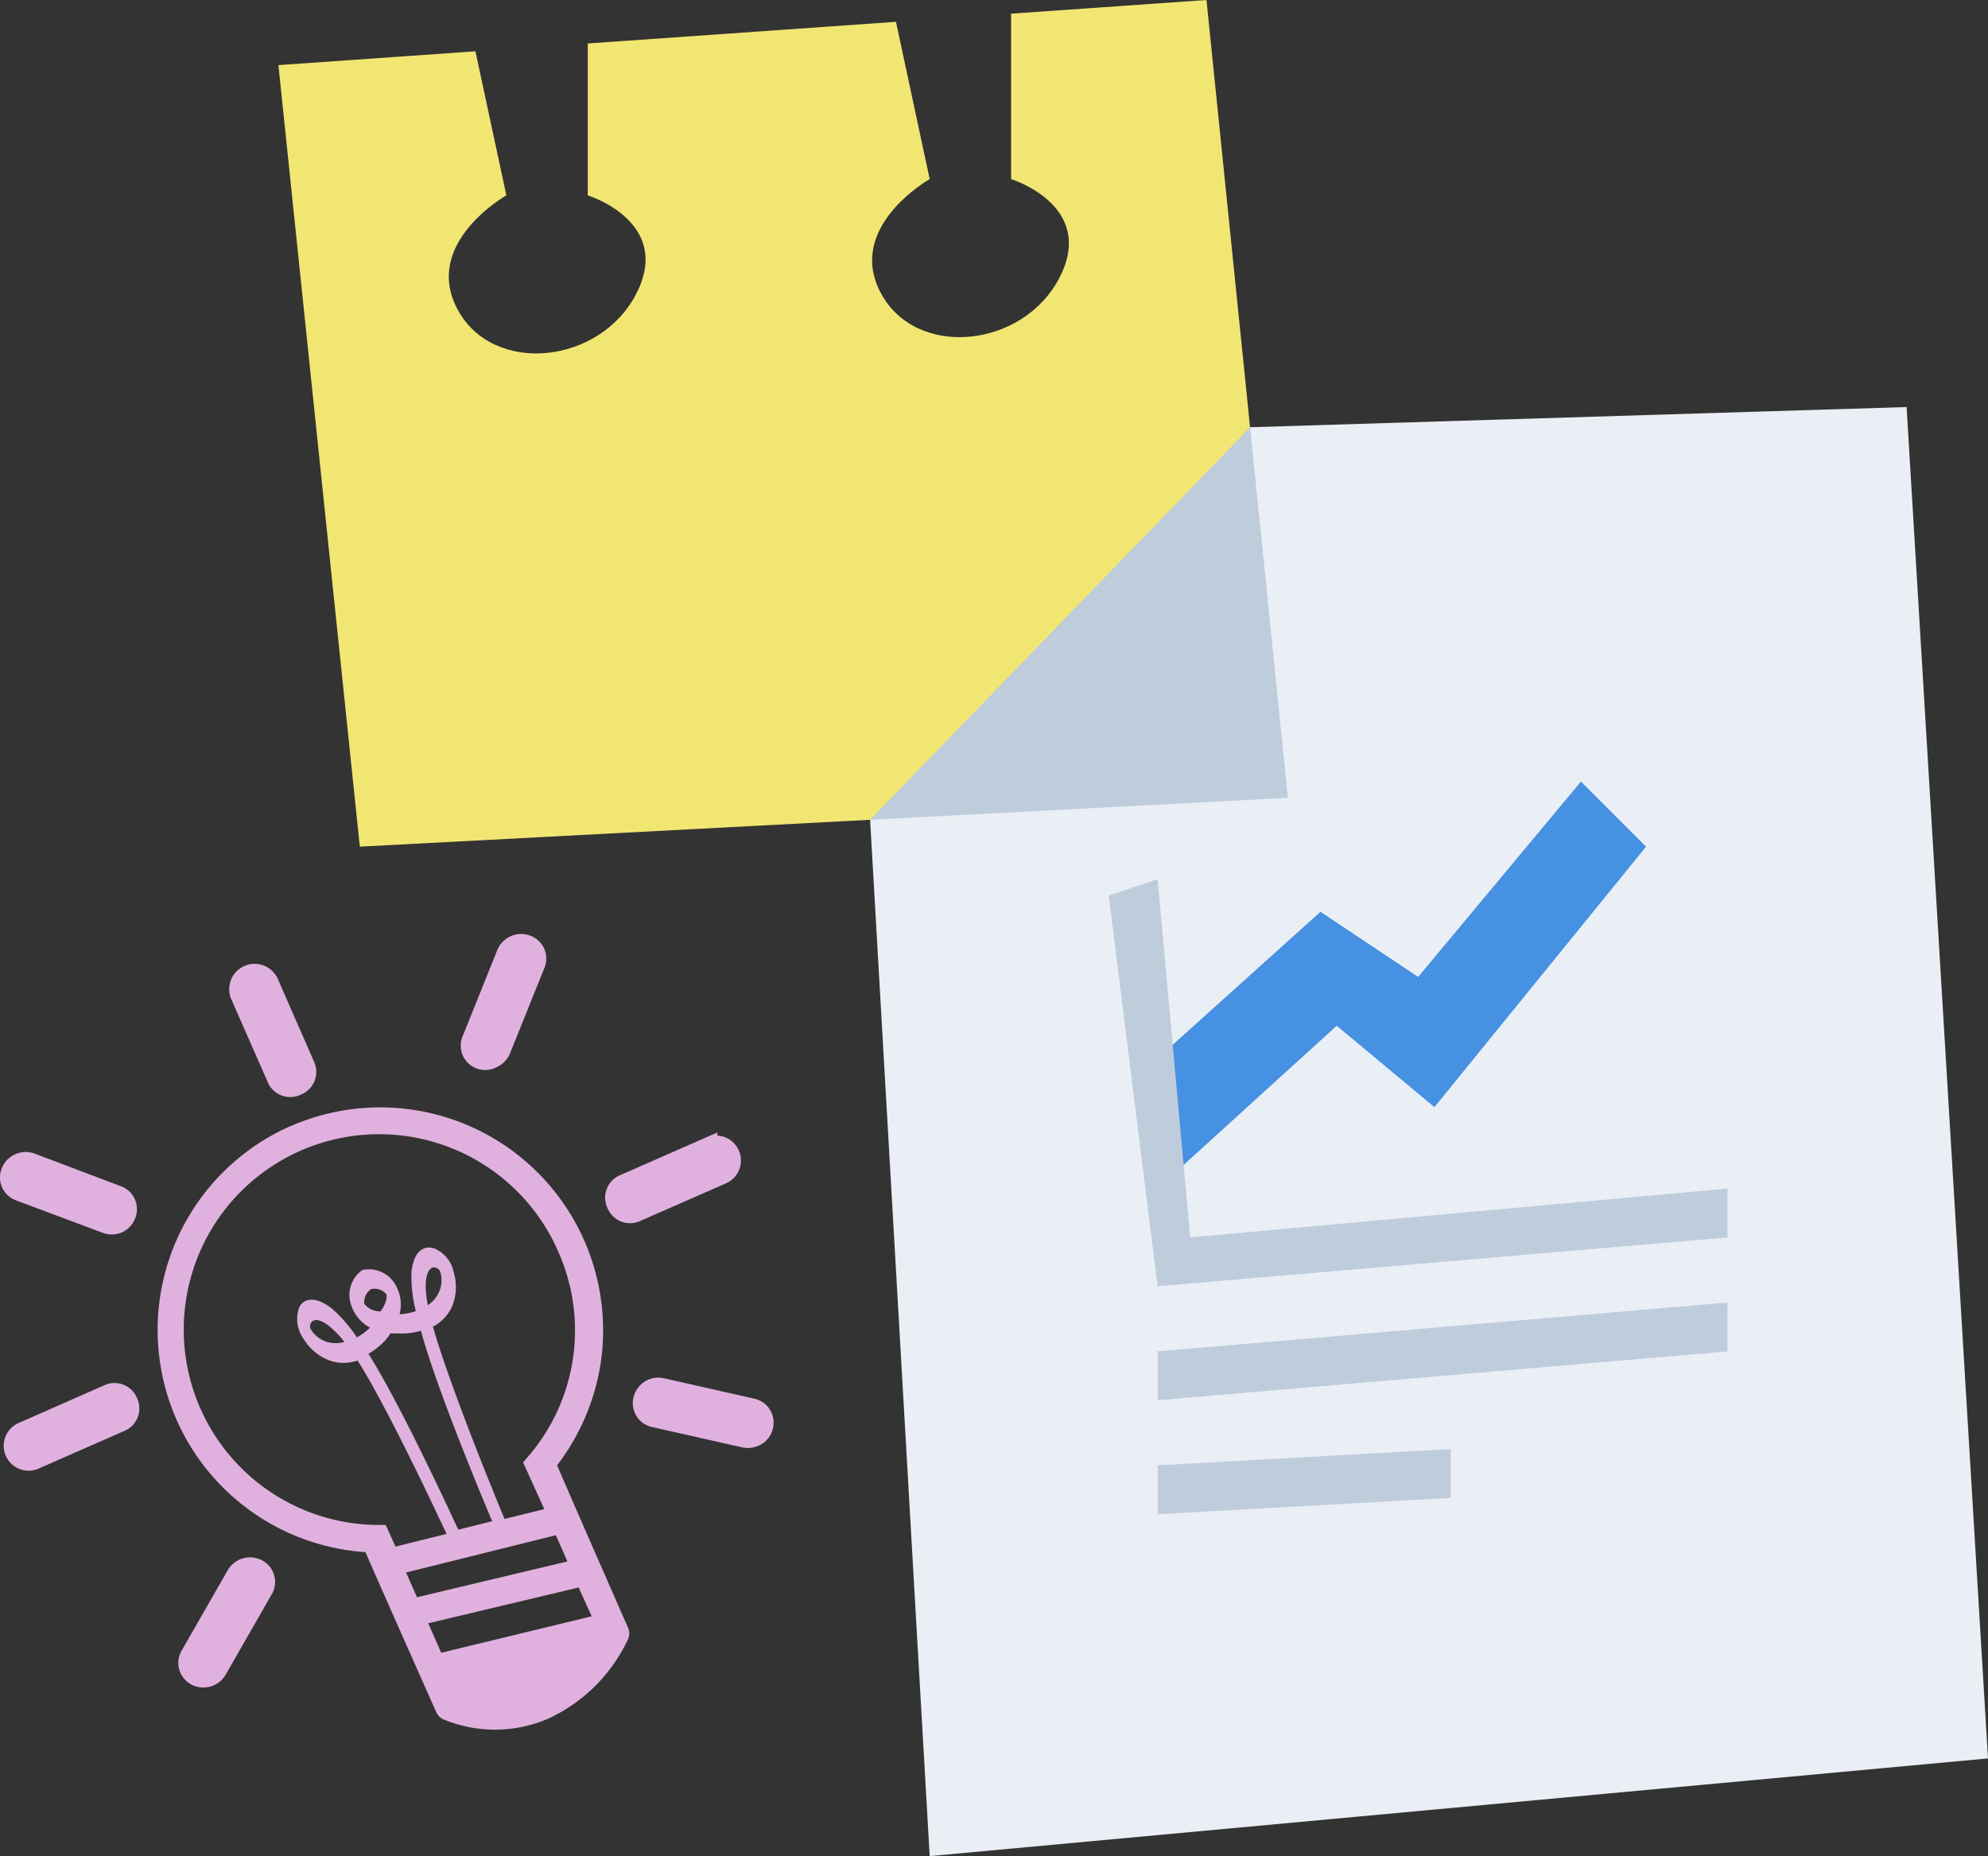 <svg id="Layer_1" data-name="Layer 1" xmlns="http://www.w3.org/2000/svg" viewBox="0 0 122.1 114"><rect x="0" y="0" width="122.1" height="114" fill="#333333" stroke="none"/><defs><style>.cls-1{fill:#f2e672;}.cls-2{fill:#eaeff5;}.cls-3{fill:#4791e2;}.cls-4{fill:#beccdc;}.cls-5,.cls-6{fill:#e0b1de;}.cls-6{stroke:#e0b1de;stroke-miterlimit:10;}</style></defs><title>learn_3</title><path class="cls-1" d="M39,75,34,27l12.1-.85L48,35s-5.18,2.92-3,7,8.78,3.39,11-1-3-6-3-6V25.67l18.93-1.33L74,34s-5.18,2.92-3,7,8.78,3.39,11-1-3-6-3-6V23.84L91,23l5,49Z" transform="translate(-16.9 -23)"/><path class="cls-2" d="M74,137l65-6-5-83L93.68,49.24S91.48,59.34,86,65c-6.15,6.35-15.66,8.35-15.66,8.35Z" transform="translate(-16.9 -23)"/><path class="cls-3" d="M88,88l10-9,6,4,10-12,4,4L105,91l-6-5L88,96Z" transform="translate(-16.9 -23)"/><path class="cls-4" d="M88,109v-3l35-3v3ZM85,78l3-1,2,22,33-3v3l-35,3Zm8.68-28.76L96,72,70.34,73.35ZM106,115l-18,1v-3l18-1Z" transform="translate(-16.9 -23)"/><path class="cls-5" d="M34.75,92.16a13.68,13.68,0,0,0,4.6,26.17c0,.06,4.35,9.84,4.35,9.84a.84.84,0,0,0,.41.42,8.24,8.24,0,0,0,6.52-.06,10.06,10.06,0,0,0,4.85-4.87.82.82,0,0,0,0-.67s-4.33-9.86-4.36-10a13.75,13.75,0,0,0,2.67-6.25,13.69,13.69,0,0,0-19-14.59Zm18.49,30.11L44,124.51l-.8-1.81,9.24-2.2Zm-1.49-3.37-9.24,2.2-.44-1-.23-.52,9.2-2.29ZM40.66,105.21a3.62,3.62,0,0,0,.22-.32,2.32,2.32,0,0,0,.38,0,4,4,0,0,0,1.49-.16c.77,2.82,2.65,7.52,3.71,10.1.31.74.54,1.31.67,1.6l-2.08.52c-.15-.31-.35-.74-.58-1.24-1.19-2.53-3.38-7.09-4.94-9.56A4.52,4.52,0,0,0,40.66,105.21Zm-1.39-2.14a1,1,0,0,1,.41-.89.94.94,0,0,1,.94.3c.08.16,0,.57-.34,1.06A1.22,1.22,0,0,1,39.27,103.07Zm10.11,9.34-.35.41,1.3,2.87-2.44.6c-.17-.41-.42-1-.71-1.73-1.17-2.86-3-7.61-3.69-10.08a2.61,2.61,0,0,0,1.18-1.25,3.13,3.13,0,0,0,.09-2.11,2,2,0,0,0-1.18-1.44c-.57-.2-1.28.07-1.41,1.49a8.68,8.68,0,0,0,.27,2.36,3.77,3.77,0,0,1-1,.19,2.34,2.34,0,0,0-.16-1.63A1.88,1.88,0,0,0,39.16,101a1.88,1.88,0,0,0-.63,2.32,2.36,2.36,0,0,0,1.1,1.22,4,4,0,0,1-.81.6,8.73,8.73,0,0,0-1.56-1.79c-1.13-.86-1.81-.52-2,0a2.07,2.07,0,0,0,.26,1.84,3.19,3.19,0,0,0,1.62,1.37,2.6,2.6,0,0,0,1.72,0c1.38,2.15,3.62,6.74,4.94,9.53l.53,1.12-3.14.78-.6-1.33H40a12,12,0,1,1,11.2-16.76A11.88,11.88,0,0,1,49.38,112.41Zm-6.2-9.25a5.62,5.62,0,0,1-.13-1.41c.07-.79.39-1,.64-.88a.38.38,0,0,1,.25.24,1.77,1.77,0,0,1-.07,1.23A1.9,1.9,0,0,1,43.18,103.16Zm-5.13,2.26a2,2,0,0,1-1.07,0,1.82,1.82,0,0,1-1-.79.37.37,0,0,1,0-.34c.11-.25.45-.36,1.09.12A5.75,5.75,0,0,1,38.05,105.42Z" transform="translate(-16.9 -23)"/><path class="cls-6" d="M24.86,109.07a1,1,0,0,0-1.38-.52l-5.24,2.31a1,1,0,1,0,.83,1.88l5.24-2.3A1,1,0,0,0,24.86,109.07Z" transform="translate(-16.9 -23)"/><path class="cls-6" d="M35.18,89.77a1,1,0,0,0,.55-1.36l-2.24-5.12a1.06,1.06,0,0,0-1.94.85l2.25,5.12A1,1,0,0,0,35.18,89.77Z" transform="translate(-16.9 -23)"/><path class="cls-6" d="M60.46,93.32l-5.24,2.3A1,1,0,0,0,54.67,97a1,1,0,0,0,1.38.52l5.24-2.3a1,1,0,1,0-.83-1.89Z" transform="translate(-16.9 -23)"/><path class="cls-6" d="M63.11,109.39l-5.53-1.25a1.07,1.07,0,0,0-1.28.78,1,1,0,0,0,.77,1.24l5.54,1.25a1.06,1.06,0,0,0,.66-.07,1,1,0,0,0,.61-.71A1,1,0,0,0,63.11,109.39Z" transform="translate(-16.9 -23)"/><path class="cls-6" d="M31.32,119.69l-2.82,4.92a1,1,0,0,0,.39,1.41,1.08,1.08,0,0,0,1.44-.42l2.82-4.92a1,1,0,0,0-.4-1.41A1.08,1.08,0,0,0,31.32,119.69Z" transform="translate(-16.9 -23)"/><path class="cls-6" d="M47.19,88.09a1.08,1.08,0,0,0,.57-.58l2.11-5.24a1,1,0,0,0-.59-1.34,1.08,1.08,0,0,0-1.37.6L45.8,86.78a1,1,0,0,0,1.39,1.31Z" transform="translate(-16.9 -23)"/><path class="cls-6" d="M23.36,98.24a1.08,1.08,0,0,0,.81,0,1.06,1.06,0,0,0,.56-.58,1,1,0,0,0-.59-1.34l-5.29-2a1.08,1.08,0,0,0-1.37.6,1,1,0,0,0,.59,1.34Z" transform="translate(-16.9 -23)"/></svg>